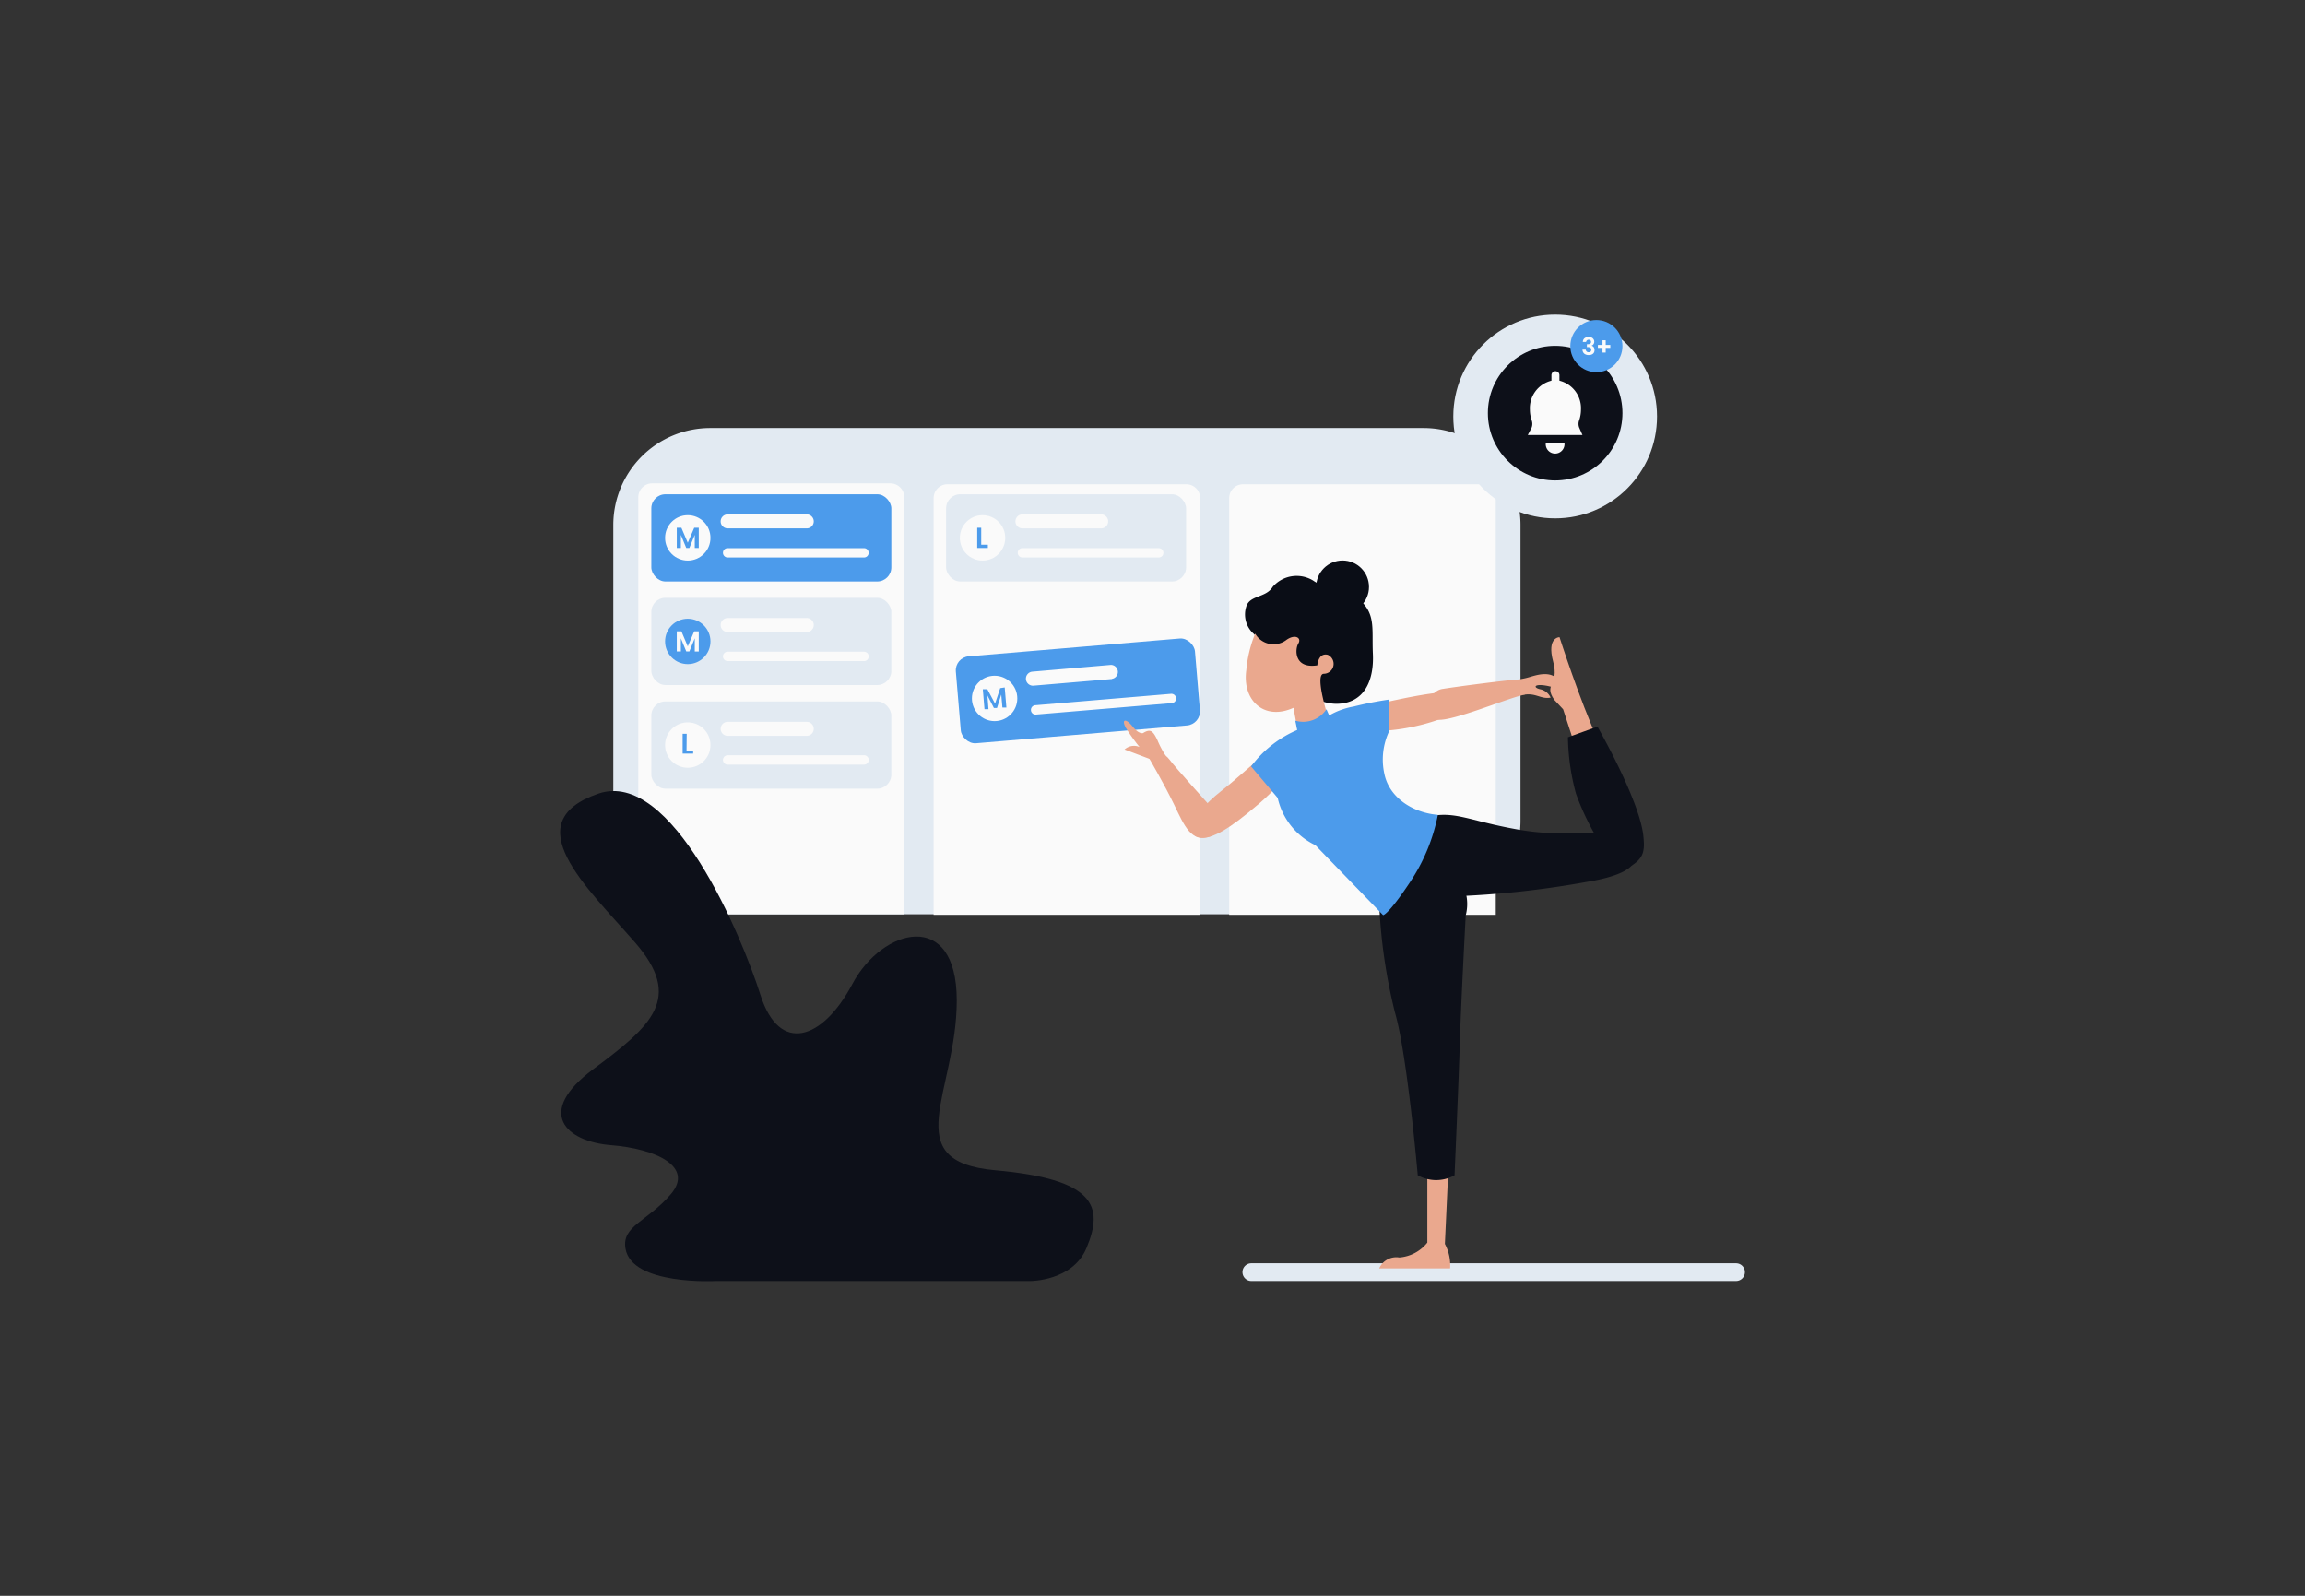 <svg id="Layer_1" data-name="Layer 1" xmlns="http://www.w3.org/2000/svg" viewBox="0 0 260 180"><rect x="0" y="0" width="260" height="180" fill="#333333" stroke="none"/><title>Flat Web Illustrations Pack - Scene 47</title><path d="M80.12,48.28h80.45a10.94,10.94,0,0,1,10.94,10.94V92.58A10.55,10.55,0,0,1,161,103.13H79.73A10.55,10.55,0,0,1,69.18,92.58V59.22A10.94,10.94,0,0,1,80.12,48.28Z" fill="#e2eaf2"/><path d="M135.38,103.19v-47a1.57,1.57,0,0,0-1.57-1.57H106.88a1.57,1.57,0,0,0-1.57,1.57v47Z" fill="#fafafa"/><path d="M168.72,103.19v-47a1.57,1.57,0,0,0-1.57-1.57H140.22a1.57,1.57,0,0,0-1.57,1.57v47Z" fill="#fafafa"/><path d="M100.42,54.52H73.59A1.57,1.57,0,0,0,72,56.09V99.76a10.48,10.48,0,0,0,7.71,3.37H102v-47A1.57,1.57,0,0,0,100.42,54.52Z" fill="#fafafa"/><path d="M195.82,144.49H141.15a1,1,0,1,1,0-2h54.67a1,1,0,0,1,0,2Z" fill="#e2eaf2"/><rect x="108.04" y="73.02" width="27.07" height="9.84" rx="1.59" transform="translate(-6.11 10.48) rotate(-4.82)" fill="#4C9BEB"/><circle cx="112.19" cy="78.78" r="2.56" fill="#fafafa"/><path d="M125.43,76.59l-8.85.75a.79.79,0,0,1-.13-1.58L125.3,75a.79.79,0,0,1,.13,1.57Z" fill="#fafafa"/><path d="M132.18,79.31,116.86,80.6a.52.52,0,0,1-.57-.48.53.53,0,0,1,.48-.57l15.32-1.29a.53.53,0,0,1,.57.48A.52.52,0,0,1,132.18,79.31Z" fill="#fafafa"/><path d="M113.33,77.54l.19,2.27-.45,0-.13-1.47-.48,1.52-.35,0-.73-1.42L111.5,80l-.45,0-.19-2.26.51,0,.87,1.63.58-1.75Z" fill="#4C9BEB"/><rect x="73.47" y="55.75" width="27.07" height="9.84" rx="1.59" fill="#4C9BEB"/><path d="M91,59.6H82.08a.79.79,0,1,1,0-1.58H91a.79.79,0,1,1,0,1.58Z" fill="#fafafa"/><path d="M97.46,62.88H82.08a.53.53,0,0,1-.53-.53.52.52,0,0,1,.53-.52H97.46a.52.52,0,0,1,.52.52A.52.52,0,0,1,97.46,62.88Z" fill="#fafafa"/><circle cx="77.58" cy="60.67" r="2.56" fill="#fafafa"/><path d="M78.82,59.53v2.28h-.45V60.33l-.61,1.48h-.35l-.61-1.48v1.48h-.46V59.53h.52l.72,1.69.73-1.69Z" fill="#4C9BEB"/><rect x="73.47" y="67.43" width="27.07" height="9.84" rx="1.59" fill="#e2eaf2"/><path d="M91,71.29H82.08a.79.79,0,0,1,0-1.58H91a.79.79,0,0,1,0,1.58Z" fill="#fafafa"/><path d="M97.46,74.57H82.08a.53.53,0,1,1,0-1.06H97.46a.53.53,0,0,1,0,1.06Z" fill="#fafafa"/><circle cx="77.58" cy="72.35" r="2.56" fill="#4C9BEB"/><path d="M78.82,71.21v2.28h-.45V72l-.61,1.48h-.35L76.8,72v1.48h-.46V71.21h.52l.72,1.7.73-1.7Z" fill="#fafafa"/><rect x="73.47" y="79.12" width="27.07" height="9.84" rx="1.59" fill="#e2eaf2"/><path d="M91,83H82.08a.79.79,0,0,1,0-1.58H91A.79.79,0,0,1,91,83Z" fill="#fafafa"/><path d="M97.46,86.25H82.08a.53.53,0,0,1,0-1.06H97.46a.53.53,0,0,1,0,1.06Z" fill="#fafafa"/><circle cx="77.58" cy="84.04" r="2.56" fill="#fafafa"/><path d="M77.44,84.68h.75V85H77V82.77h.46Z" fill="#4C9BEB"/><rect x="106.72" y="55.75" width="27.07" height="9.84" rx="1.59" fill="#e2eaf2"/><path d="M124.21,59.6h-8.88a.79.79,0,1,1,0-1.58h8.88a.79.79,0,1,1,0,1.58Z" fill="#fafafa"/><path d="M130.71,62.88H115.33a.53.53,0,0,1-.53-.53.52.52,0,0,1,.53-.52h15.38a.52.52,0,0,1,.52.52A.52.52,0,0,1,130.71,62.88Z" fill="#fafafa"/><circle cx="110.83" cy="60.67" r="2.56" fill="#fafafa"/><path d="M110.68,61.44h.75v.37h-1.2V59.53h.45Z" fill="#4C9BEB"/><path d="M116.27,144.49H80.76s-9.54.53-10.21-3.68c-.41-2.56,2.45-3,5.11-6.1s-1.64-5.13-6.74-5.54-8.58-3.67-2-8.57,10.21-8,4.69-14.32S58.16,92.74,67.49,89.52c8.28-2.86,16.16,16,18.29,22.71s7,5.1,10.36-1.23,11.78-8.58,11.78,1.84S101.09,131,112.26,132s12.31,4,10.29,8.78C121,144.49,116.27,144.49,116.27,144.49Z" fill="#0d1019"/><circle cx="151.44" cy="66.2" r="2.98" fill="#0a0d16"/><path d="M163.15,78.05c-3.38.22-8,1.49-9.38,1.69s-2.09,2.93,1.17,2.74a23.54,23.54,0,0,0,7.29-1.29C163.84,80.52,164.91,77.94,163.15,78.05Z" fill="#eaa88e"/><path d="M161.46,78.62c-.94,2.09.76,2.57.77,2.57,1.69.13,7.53-2.31,9.43-2.76s1.63-2-1.11-1.73c-2.09.21-6,.72-7.79,1a1.67,1.67,0,0,0-1.29.93Z" fill="#eaa88e"/><path d="M171.91,78.36c1.36-.22,1.89.53,3,.33a1.66,1.66,0,0,0-1.15-.94c-.85-.18-.74-.64.59-.42s2.37.91,1.58-.4-2.33-.88-3.36-.57a8.05,8.05,0,0,1-2,.34S169,78,171.91,78.36Z" fill="#eaa88e"/><path d="M143.57,66.18c-.79,1.29-2.61.92-3,2.26a2.92,2.92,0,0,0,.79,3c.83.78,1.34,1.86,2.12,2.73A47.89,47.89,0,0,0,147.28,78a5.23,5.23,0,0,0,3.42,1.39c3.18,0,4.3-2.61,4.16-5.64s.43-4.73-2-6.49-3.11-.64-4.73-1.77A3.57,3.57,0,0,0,143.57,66.18Z" fill="#0a0d16"/><path d="M150,81.53s.68.9-1.16,1.45-2.41-.27-2.41-.27l-.53-2.87c-3.31,1.5-5.8-.85-5.32-4.25a14.15,14.15,0,0,1,1-4.12,2.39,2.39,0,0,0,3.46.76c1-.76,1.82-.31,1.41.36s-.46,2.87,2.14,2.46c0,0,.09-1.45,1.18-1.19a1.12,1.12,0,0,1-.44,2.14C148.16,76,150,81.53,150,81.53Z" fill="#eaa88e"/><path d="M144.76,84.77c1.29.86.72,2.92-2.72,5.86s-5.26,4-6.68,3.85-1.38-2.29,2.37-5.24S143.52,83.67,144.76,84.77Z" fill="#eaa88e"/><path d="M129.61,85.51c.34-1.44,1.81-.53,2.35.22s4.37,5,4.37,5,2.34,2.84.2,3.62-2.95-1.23-4.08-3.57S129.61,85.51,129.61,85.51Z" fill="#eaa88e"/><path d="M128.93,82.69c.78-.47,1.09-.37,1.65.85a10.71,10.71,0,0,0,.91,1.71,1.4,1.4,0,0,1-1.64.42l-3-1.13a1.57,1.57,0,0,1,1.69-.28A20.44,20.44,0,0,1,127,82.11c-.55-1,0-1.12.74-.18S128.93,82.69,128.93,82.69Z" fill="#eaa88e"/><path d="M155.57,143.07h8a5.13,5.13,0,0,0-.59-2.76l.61-13.15H161v13a4.46,4.46,0,0,1-3.16,1.68A2.11,2.11,0,0,0,155.57,143.07Z" fill="#eaa88e"/><path d="M155.57,101.86a61.28,61.28,0,0,0,1.79,12.39c1.38,4.74,2.56,18.32,2.56,18.32a4.24,4.24,0,0,0,4.15,0s.47-10.68.6-15.09.66-14.23.66-14.23a5,5,0,0,0-3.17-6C157.81,95.54,155.57,101.86,155.57,101.86Z" fill="#0d1019"/><path d="M160.52,92.24c3.55-.92,4.77.27,10.65,1.32s9.71-.26,11.68,1.06,3.43,3.68-3.95,4.87a105.45,105.45,0,0,1-14.83,1.61c-3.62.1-7.82-2.63-5.68-5.74Z" fill="#0d1019"/><path d="M180.27,83.54c-2.1-4.61-4.36-11.67-4.36-11.67s-1.46,0-.72,2.75-1.13,2.48.13,4.32l1,1.07,2.08,6.39Z" fill="#eaa88e"/><path d="M180.64,95.36a29.78,29.78,0,0,1-2.88-5.86,25.7,25.7,0,0,1-.9-6.34l3.33-1.2s4.7,8.18,5.17,12.26c.19,1.72.07,2.52-1.3,3.41Z" fill="#0d1019"/><path d="M146.11,81.29A3.14,3.14,0,0,0,149.62,80l.31.7a8.29,8.29,0,0,1,2.74-1,40.13,40.13,0,0,1,4-.79l0,3.62a7.49,7.49,0,0,0-.53,4.69c.53,2.75,3.22,4.46,6.05,4.69a20.91,20.91,0,0,1-3.1,7.53c-2.55,3.84-3.08,3.78-3.08,3.78l-7.64-7.89A7.79,7.79,0,0,1,144.12,90l-3-3.55a12.7,12.7,0,0,1,5.2-4.11Z" fill="#4C9BEB"/><circle cx="175.42" cy="46.98" r="11.49" fill="#e2eaf2"/><circle cx="175.42" cy="46.6" r="7.59" fill="#0d1019"/><path d="M176.47,50a1.06,1.06,0,1,1-2.11,0Z" fill="#fafafa"/><path d="M172.33,49.07h6.17l-.36-.82a1.14,1.14,0,0,1,0-.87,3.79,3.79,0,0,0,.19-1.18,3.2,3.2,0,0,0-2.43-3.26v-.62a.45.45,0,0,0-.9,0v.62a3.19,3.19,0,0,0-2.43,3.26,3.79,3.79,0,0,0,.19,1.18,1.19,1.19,0,0,1,0,.87Z" fill="#fafafa"/><circle cx="180.07" cy="39.04" r="2.94" fill="#4C9BEB"/><path d="M178.72,38.16a.73.73,0,0,1,.48-.15.74.74,0,0,1,.34.07.48.48,0,0,1,.21.19.46.46,0,0,1,.08.27.48.48,0,0,1-.09.29.44.44,0,0,1-.22.16h0a.45.45,0,0,1,.25.17.58.58,0,0,1,.09.33.57.57,0,0,1-.07.29.5.5,0,0,1-.23.2.73.73,0,0,1-.35.07.8.8,0,0,1-.5-.15.61.61,0,0,1-.21-.46h.37a.3.3,0,0,0,.1.21.28.28,0,0,0,.23.08.29.29,0,0,0,.22-.07.3.3,0,0,0,.07-.21.25.25,0,0,0-.1-.23.56.56,0,0,0-.32-.07H179v-.32h.08c.26,0,.39-.08.39-.26a.25.25,0,0,0-.07-.18.28.28,0,0,0-.21-.07.27.27,0,0,0-.19.07.31.31,0,0,0-.09.18h-.37A.56.56,0,0,1,178.72,38.16Z" fill="#fafafa"/><path d="M181.64,39.24h-.52v.53h-.36v-.53h-.52v-.33h.52v-.53h.36v.53h.52Z" fill="#fafafa"/></svg>
